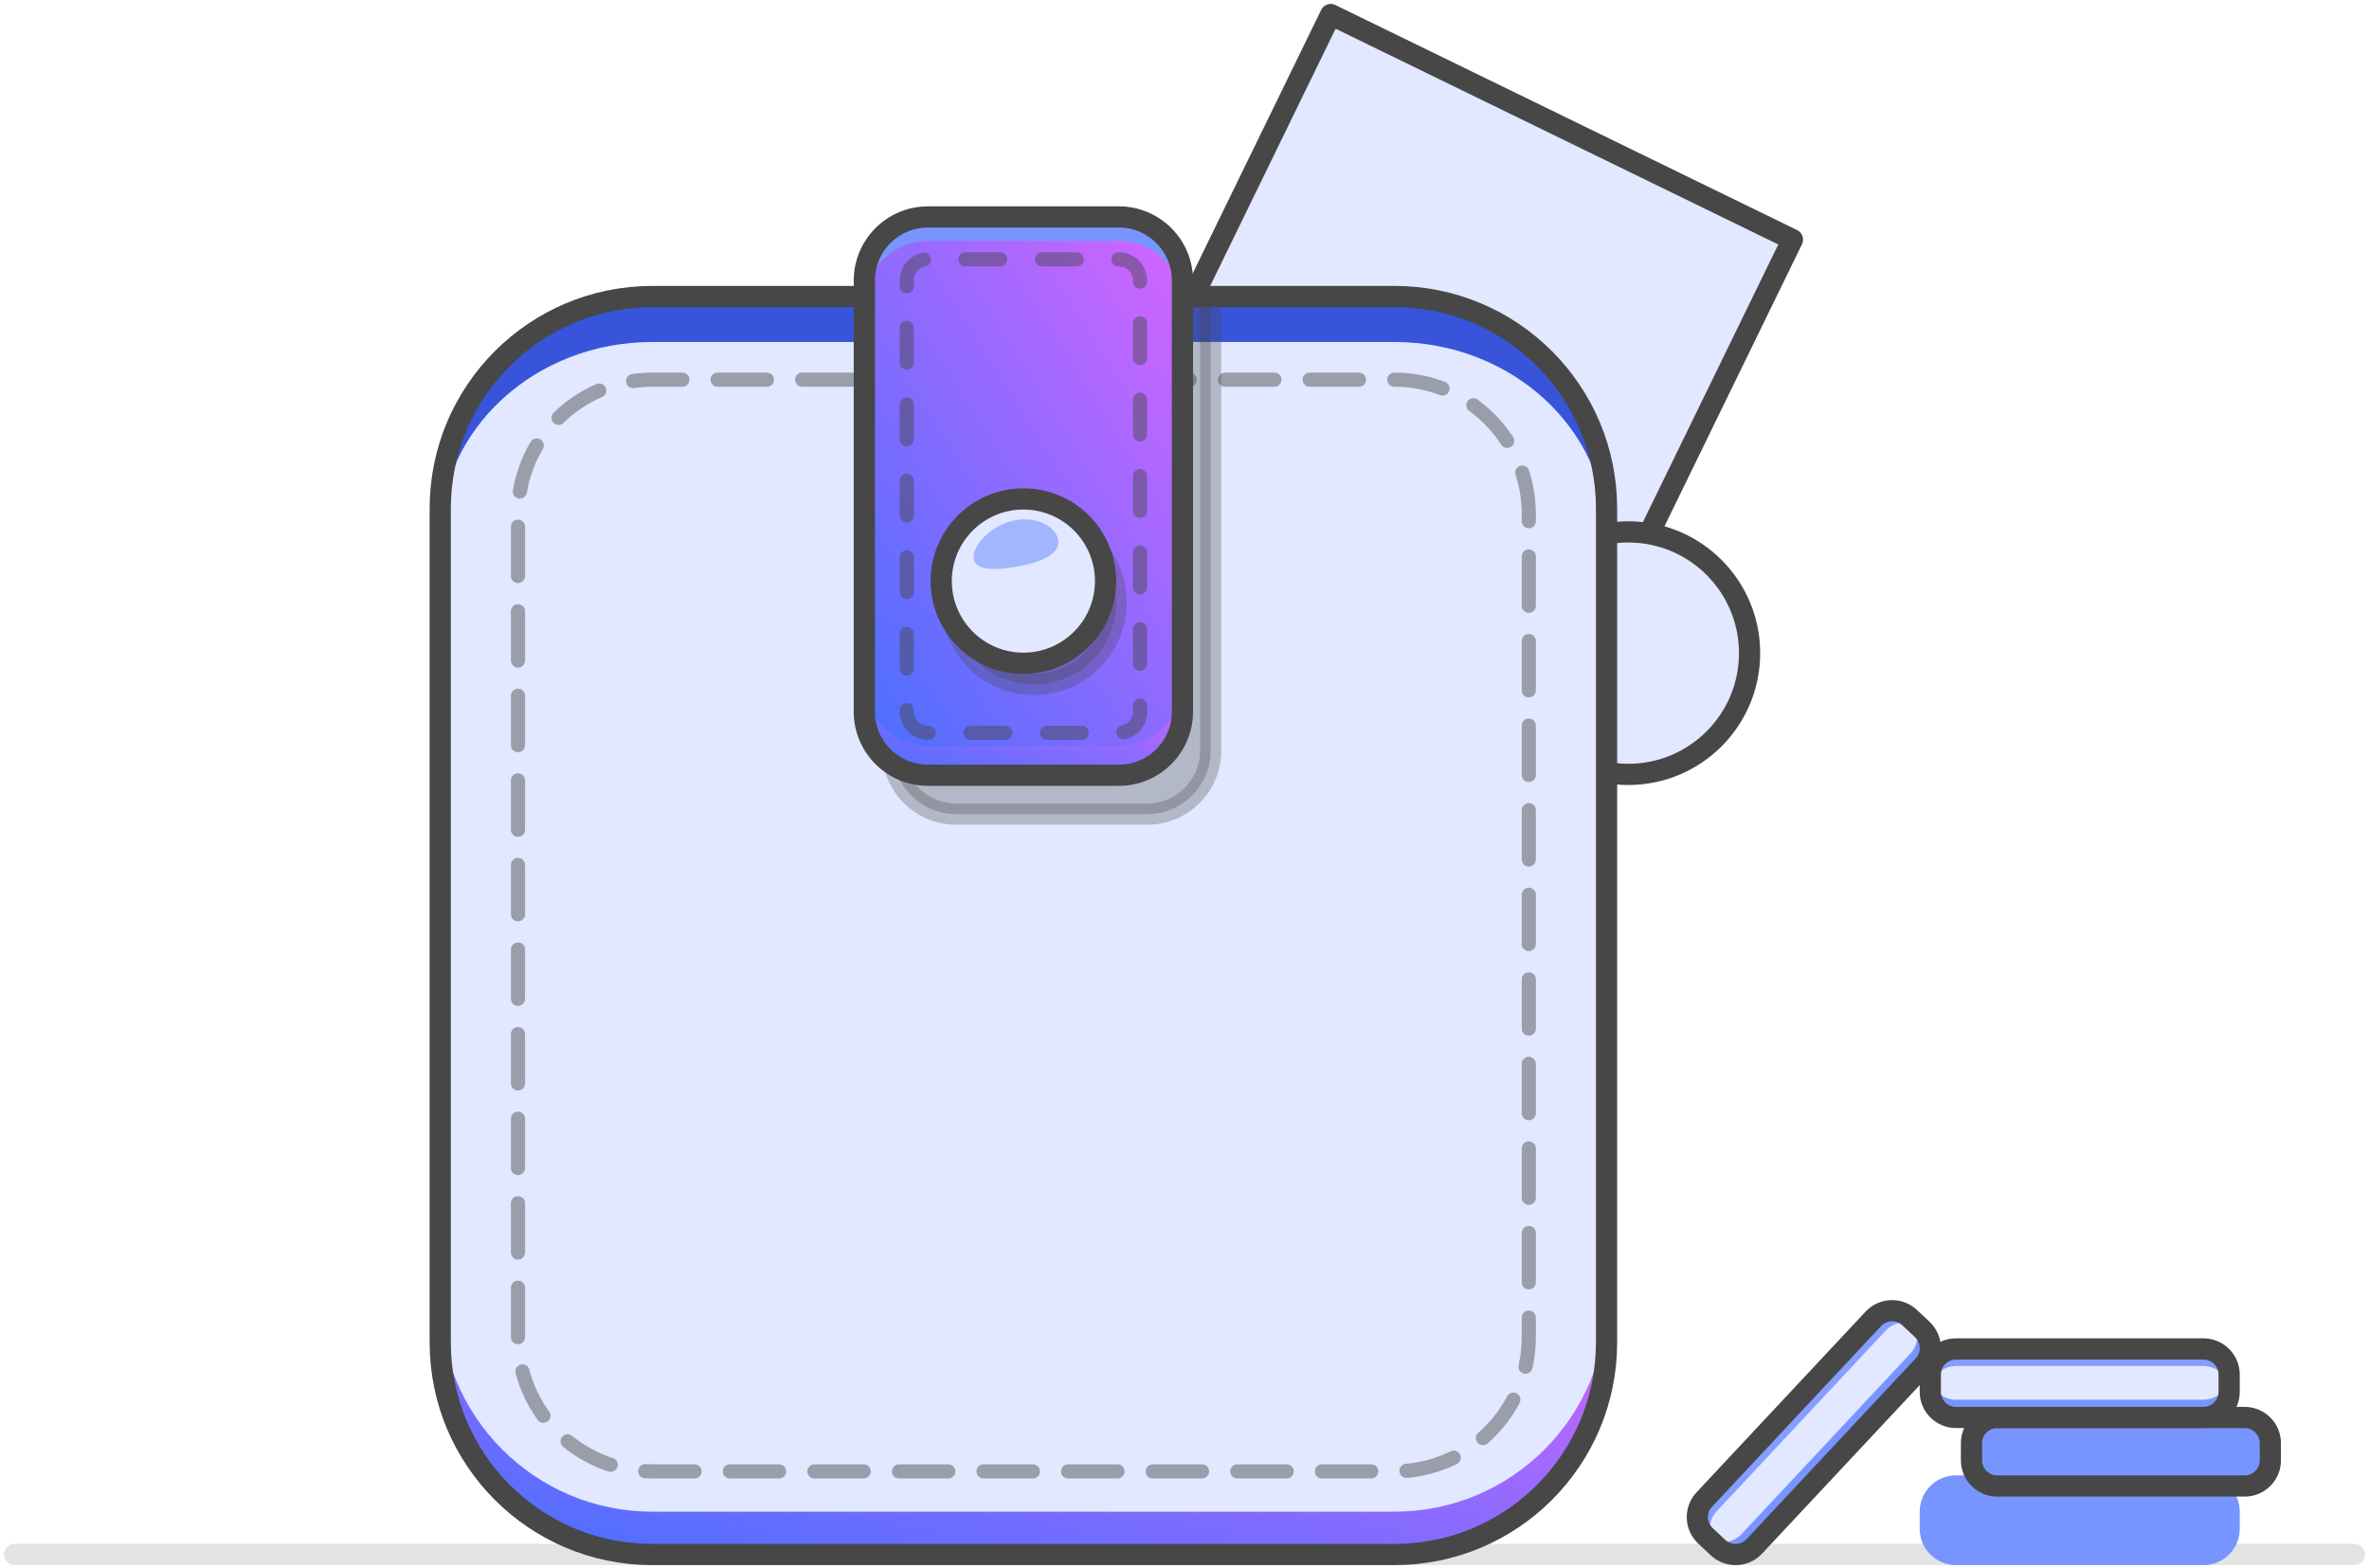 <svg width="426" height="282" viewBox="0 0 426 282" fill="none" xmlns="http://www.w3.org/2000/svg">
<path d="M238.467 215.11L322.325 43.092L239.293 2.614L155.435 174.633L238.467 215.11Z" fill="#E1E8FF"/>
<path d="M238.467 215.11L322.325 43.092L239.293 2.614L155.435 174.633L238.467 215.11Z" stroke="#474747" stroke-width="3.813" stroke-miterlimit="10" stroke-linecap="round" stroke-linejoin="round"/>
<path d="M245.222 117.232C257.266 117.232 267.03 107.469 267.03 95.425C267.03 83.381 257.266 73.617 245.222 73.617C233.178 73.617 223.415 83.381 223.415 95.425C223.415 107.469 233.178 117.232 245.222 117.232Z" fill="#E1E8FF"/>
<path d="M245.222 117.232C257.266 117.232 267.03 107.469 267.03 95.425C267.03 83.381 257.266 73.617 245.222 73.617C233.178 73.617 223.415 83.381 223.415 95.425C223.415 107.469 233.178 117.232 245.222 117.232Z" stroke="#474747" stroke-width="3.813" stroke-miterlimit="10" stroke-linecap="round" stroke-linejoin="round"/>
<path d="M292.806 139.279C304.85 139.279 314.613 129.516 314.613 117.472C314.613 105.428 304.85 95.664 292.806 95.664C280.762 95.664 270.998 105.428 270.998 117.472C270.998 129.516 280.762 139.279 292.806 139.279Z" fill="#E1E8FF"/>
<path d="M292.806 139.279C304.85 139.279 314.613 129.516 314.613 117.472C314.613 105.428 304.85 95.664 292.806 95.664C280.762 95.664 270.998 105.428 270.998 117.472C270.998 129.516 280.762 139.279 292.806 139.279Z" stroke="#474747" stroke-width="3.813" stroke-miterlimit="10" stroke-linecap="round" stroke-linejoin="round"/>
<path opacity="0.15" d="M2.633 279.584H423.367" stroke="#474747" stroke-width="3.813" stroke-miterlimit="10" stroke-linecap="round" stroke-linejoin="round"/>
<path d="M250.762 279.587H117.297C96.236 279.587 79.164 262.515 79.164 241.455V91.465C79.164 70.405 96.236 53.332 117.297 53.332H250.762C271.822 53.332 288.895 70.405 288.895 91.465V241.455C288.895 262.515 271.822 279.587 250.762 279.587Z" fill="#E1E8FF"/>
<path d="M250.762 279.587H117.297C96.236 279.587 79.164 262.515 79.164 241.455V91.465C79.164 70.405 96.236 53.332 117.297 53.332H250.762C271.822 53.332 288.895 70.405 288.895 91.465V241.455C288.895 262.515 271.822 279.587 250.762 279.587Z" fill="#E1E8FF"/>
<path d="M250.762 271.885H117.297C96.236 271.885 79.164 254.812 79.164 233.752V241.455C79.164 262.515 96.236 279.588 117.297 279.588H250.762C271.822 279.588 288.895 262.515 288.895 241.455V233.752C288.895 254.812 271.822 271.885 250.762 271.885Z" fill="url(#paint0_linear)"/>
<path d="M250.762 53.332H117.297C96.236 53.332 79.164 69.019 79.164 88.369V96.545C79.164 77.194 96.236 61.508 117.297 61.508H250.762C271.822 61.508 288.895 77.194 288.895 96.545V88.369C288.895 69.019 271.822 53.332 250.762 53.332Z" fill="#3754DB"/>
<path opacity="0.3" d="M206.273 146.425H171.954C165.636 146.425 160.514 141.303 160.514 134.985V64.772C160.514 58.454 165.636 53.332 171.954 53.332H217.713V134.985C217.713 141.303 212.591 146.425 206.273 146.425Z" fill="#474747" stroke="#474747" stroke-width="3.813" stroke-miterlimit="10" stroke-linecap="round" stroke-linejoin="round"/>
<path d="M250.762 279.587H117.297C96.236 279.587 79.164 262.515 79.164 241.455V91.465C79.164 70.405 96.236 53.332 117.297 53.332H250.762C271.822 53.332 288.895 70.405 288.895 91.465V241.455C288.895 262.515 271.822 279.587 250.762 279.587Z" stroke="#474747" stroke-width="3.813" stroke-miterlimit="10" stroke-linecap="round" stroke-linejoin="round"/>
<path opacity="0.46" d="M93.146 240.485V92.436C93.146 79.098 103.958 68.285 117.297 68.285H250.762C264.1 68.285 274.913 79.098 274.913 92.436V240.485C274.913 253.823 264.1 264.636 250.762 264.636H117.297C103.958 264.636 93.146 253.823 93.146 240.485Z" stroke="#474747" stroke-width="2.542" stroke-linecap="round" stroke-linejoin="round" stroke-dasharray="8.87 6.34"/>
<path d="M201.189 139.434H166.869C160.551 139.434 155.429 134.312 155.429 127.994V50.458C155.429 44.139 160.551 39.018 166.869 39.018H201.189C207.507 39.018 212.629 44.139 212.629 50.458V127.994C212.629 134.312 207.507 139.434 201.189 139.434Z" fill="url(#paint1_linear)"/>
<path d="M201.189 134.139H166.869C160.551 134.139 155.429 129.017 155.429 122.699V127.995C155.429 134.313 160.551 139.435 166.869 139.435H201.189C207.507 139.435 212.629 134.313 212.629 127.995V122.699C212.629 129.017 207.507 134.139 201.189 134.139Z" fill="url(#paint2_linear)"/>
<path d="M201.189 39.018H166.869C160.551 39.018 155.429 44.139 155.429 50.458V54.78C155.429 48.462 160.551 43.34 166.869 43.34H201.189C207.507 43.34 212.629 48.462 212.629 54.78V50.458C212.629 44.139 207.507 39.018 201.189 39.018Z" fill="#7895FF"/>
<path d="M201.189 139.434H166.869C160.551 139.434 155.429 134.312 155.429 127.994V50.458C155.429 44.139 160.551 39.018 166.869 39.018H201.189C207.507 39.018 212.629 44.139 212.629 50.458V127.994C212.629 134.312 207.507 139.434 201.189 139.434Z" stroke="#474747" stroke-width="3.813" stroke-miterlimit="10" stroke-linecap="round" stroke-linejoin="round"/>
<path opacity="0.3" d="M185.936 123.1C194.097 123.1 200.712 116.484 200.712 108.323C200.712 100.163 194.097 93.547 185.936 93.547C177.775 93.547 171.159 100.163 171.159 108.323C171.159 116.484 177.775 123.1 185.936 123.1Z" fill="#474747" stroke="#474747" stroke-width="3.813" stroke-miterlimit="10" stroke-linecap="round" stroke-linejoin="round"/>
<path opacity="0.46" d="M166.869 131.806C164.766 131.806 163.056 130.096 163.056 127.993V50.456C163.056 48.353 164.766 46.643 166.869 46.643H201.189C203.292 46.643 205.002 48.353 205.002 50.456V127.993C205.002 130.096 203.292 131.806 201.189 131.806H166.869Z" stroke="#474747" stroke-width="2.542" stroke-linecap="round" stroke-linejoin="round" stroke-dasharray="6.25 7.5"/>
<path d="M184.029 119.289C192.19 119.289 198.805 112.674 198.805 104.513C198.805 96.352 192.19 89.736 184.029 89.736C175.868 89.736 169.252 96.352 169.252 104.513C169.252 112.674 175.868 119.289 184.029 119.289Z" fill="#E1E8FF"/>
<path d="M184.029 119.289C192.19 119.289 198.805 112.674 198.805 104.513C198.805 96.352 192.19 89.736 184.029 89.736C175.868 89.736 169.252 96.352 169.252 104.513C169.252 112.674 175.868 119.289 184.029 119.289Z" stroke="#474747" stroke-width="3.813" stroke-miterlimit="10" stroke-linecap="round" stroke-linejoin="round"/>
<path opacity="0.6" d="M190.26 96.934C190.798 99.338 187.926 100.879 183.695 101.752C179.457 102.59 175.651 102.731 175.129 100.695C174.592 98.695 177.462 94.984 181.694 93.78C185.931 92.541 189.738 94.568 190.26 96.934Z" fill="#7895FF"/>
<path d="M396.235 279.583H351.731C349.179 279.583 347.112 277.515 347.112 274.965V271.878C347.112 269.327 349.18 267.26 351.731 267.26H396.235C398.786 267.26 400.853 269.328 400.853 271.878V274.965C400.854 277.516 398.786 279.583 396.235 279.583Z" fill="#7895FF"/>
<path opacity="0.88" d="M396.235 268.529H351.731C349.179 268.529 347.112 270.597 347.112 273.148V274.948C347.112 272.397 349.18 270.33 351.731 270.33H396.235C398.786 270.33 400.853 272.398 400.853 274.948V273.148C400.854 270.597 398.786 268.529 396.235 268.529Z" fill="#7895FF"/>
<path d="M396.235 278.191H351.731C349.179 278.191 347.112 276.122 347.112 273.572V271.771C347.112 274.323 349.18 276.39 351.731 276.39H396.235C398.786 276.39 400.853 274.322 400.853 271.771V273.572C400.854 276.123 398.786 278.191 396.235 278.191Z" fill="#7895FF"/>
<path d="M396.235 279.583H351.731C349.179 279.583 347.112 277.515 347.112 274.965V271.878C347.112 269.327 349.18 267.26 351.731 267.26H396.235C398.786 267.26 400.853 269.328 400.853 271.878V274.965C400.854 277.516 398.786 279.583 396.235 279.583Z" stroke="#7895FF" stroke-width="3.813" stroke-miterlimit="10" stroke-linecap="round" stroke-linejoin="round"/>
<path d="M403.642 267.263H359.138C356.587 267.263 354.519 265.195 354.519 262.644V259.558C354.519 257.007 356.587 254.939 359.138 254.939H403.642C406.193 254.939 408.26 257.008 408.26 259.558V262.644C408.26 265.195 406.192 267.263 403.642 267.263Z" fill="#7895FF"/>
<path opacity="0.88" d="M403.642 256.209H359.138C356.587 256.209 354.519 258.277 354.519 260.828V262.628C354.519 260.077 356.587 258.009 359.138 258.009H403.642C406.193 258.009 408.26 260.078 408.26 262.628V260.828C408.26 258.277 406.192 256.209 403.642 256.209Z" fill="#7895FF"/>
<path d="M403.642 265.87H359.138C356.587 265.87 354.519 263.802 354.519 261.252V259.451C354.519 262.002 356.587 264.07 359.138 264.07H403.642C406.193 264.07 408.26 262.002 408.26 259.451V261.252C408.26 263.803 406.192 265.87 403.642 265.87Z" fill="#7895FF"/>
<path d="M403.642 267.263H359.138C356.587 267.263 354.519 265.195 354.519 262.644V259.558C354.519 257.007 356.587 254.939 359.138 254.939H403.642C406.193 254.939 408.26 257.008 408.26 259.558V262.644C408.26 265.195 406.192 267.263 403.642 267.263Z" stroke="#474747" stroke-width="3.813" stroke-miterlimit="10" stroke-linecap="round" stroke-linejoin="round"/>
<path d="M396.235 254.937H351.731C349.179 254.937 347.112 252.869 347.112 250.318V247.232C347.112 244.681 349.18 242.613 351.731 242.613H396.235C398.786 242.613 400.853 244.681 400.853 247.232V250.318C400.854 252.869 398.786 254.937 396.235 254.937Z" fill="#E1E8FF"/>
<path opacity="0.88" d="M396.235 243.885H351.731C349.179 243.885 347.112 245.953 347.112 248.503V250.304C347.112 247.753 349.18 245.685 351.731 245.685H396.235C398.786 245.685 400.853 247.753 400.853 250.304V248.503C400.854 245.953 398.786 243.885 396.235 243.885Z" fill="#7895FF"/>
<path d="M396.235 253.546H351.731C349.179 253.546 347.112 251.478 347.112 248.927V247.127C347.112 249.678 349.18 251.746 351.731 251.746H396.235C398.786 251.746 400.853 249.677 400.853 247.127V248.927C400.854 251.479 398.786 253.546 396.235 253.546Z" fill="#7895FF"/>
<path d="M396.235 254.937H351.731C349.179 254.937 347.112 252.869 347.112 250.318V247.232C347.112 244.681 349.18 242.613 351.731 242.613H396.235C398.786 242.613 400.853 244.681 400.853 247.232V250.318C400.854 252.869 398.786 254.937 396.235 254.937Z" stroke="#474747" stroke-width="3.813" stroke-miterlimit="10" stroke-linecap="round" stroke-linejoin="round"/>
<path d="M345.867 245.62L315.466 278.122C313.723 279.985 310.801 280.083 308.938 278.34L306.684 276.232C304.821 274.49 304.723 271.567 306.466 269.704L336.867 237.202C338.61 235.339 341.532 235.241 343.396 236.984L345.649 239.092C347.512 240.835 347.609 243.758 345.867 245.62Z" fill="#E1E8FF"/>
<path opacity="0.88" d="M337.795 238.069L307.394 270.571C305.651 272.434 305.749 275.357 307.612 277.099L308.927 278.329C307.064 276.587 306.966 273.664 308.709 271.801L339.11 239.299C340.853 237.436 343.776 237.338 345.638 239.081L344.323 237.851C342.461 236.108 339.538 236.206 337.795 238.069Z" fill="#7895FF"/>
<path d="M344.851 244.668L314.45 277.17C312.707 279.033 309.785 279.131 307.921 277.388L306.606 276.158C308.469 277.901 311.392 277.803 313.135 275.94L343.536 243.438C345.279 241.576 345.181 238.653 343.318 236.91L344.633 238.14C346.496 239.883 346.594 242.805 344.851 244.668Z" fill="#7895FF"/>
<path d="M345.867 245.62L315.466 278.122C313.723 279.985 310.801 280.083 308.938 278.34L306.684 276.232C304.821 274.49 304.723 271.567 306.466 269.704L336.867 237.202C338.61 235.339 341.532 235.241 343.396 236.984L345.649 239.092C347.512 240.835 347.609 243.758 345.867 245.62Z" stroke="#474747" stroke-width="3.813" stroke-miterlimit="10" stroke-linecap="round" stroke-linejoin="round"/>
<defs>
<linearGradient id="paint0_linear" x1="288.895" y1="233.752" x2="272.943" y2="314.178" gradientUnits="userSpaceOnUse">
<stop stop-color="#D665FF"/>
<stop offset="1" stop-color="#4C6FFF"/>
</linearGradient>
<linearGradient id="paint1_linear" x1="212.629" y1="39.018" x2="130.172" y2="90.769" gradientUnits="userSpaceOnUse">
<stop stop-color="#D665FF"/>
<stop offset="1" stop-color="#4C6FFF"/>
</linearGradient>
<linearGradient id="paint2_linear" x1="212.629" y1="122.699" x2="205.058" y2="151.21" gradientUnits="userSpaceOnUse">
<stop stop-color="#D665FF"/>
<stop offset="1" stop-color="#4C6FFF"/>
</linearGradient>
</defs>
</svg>
